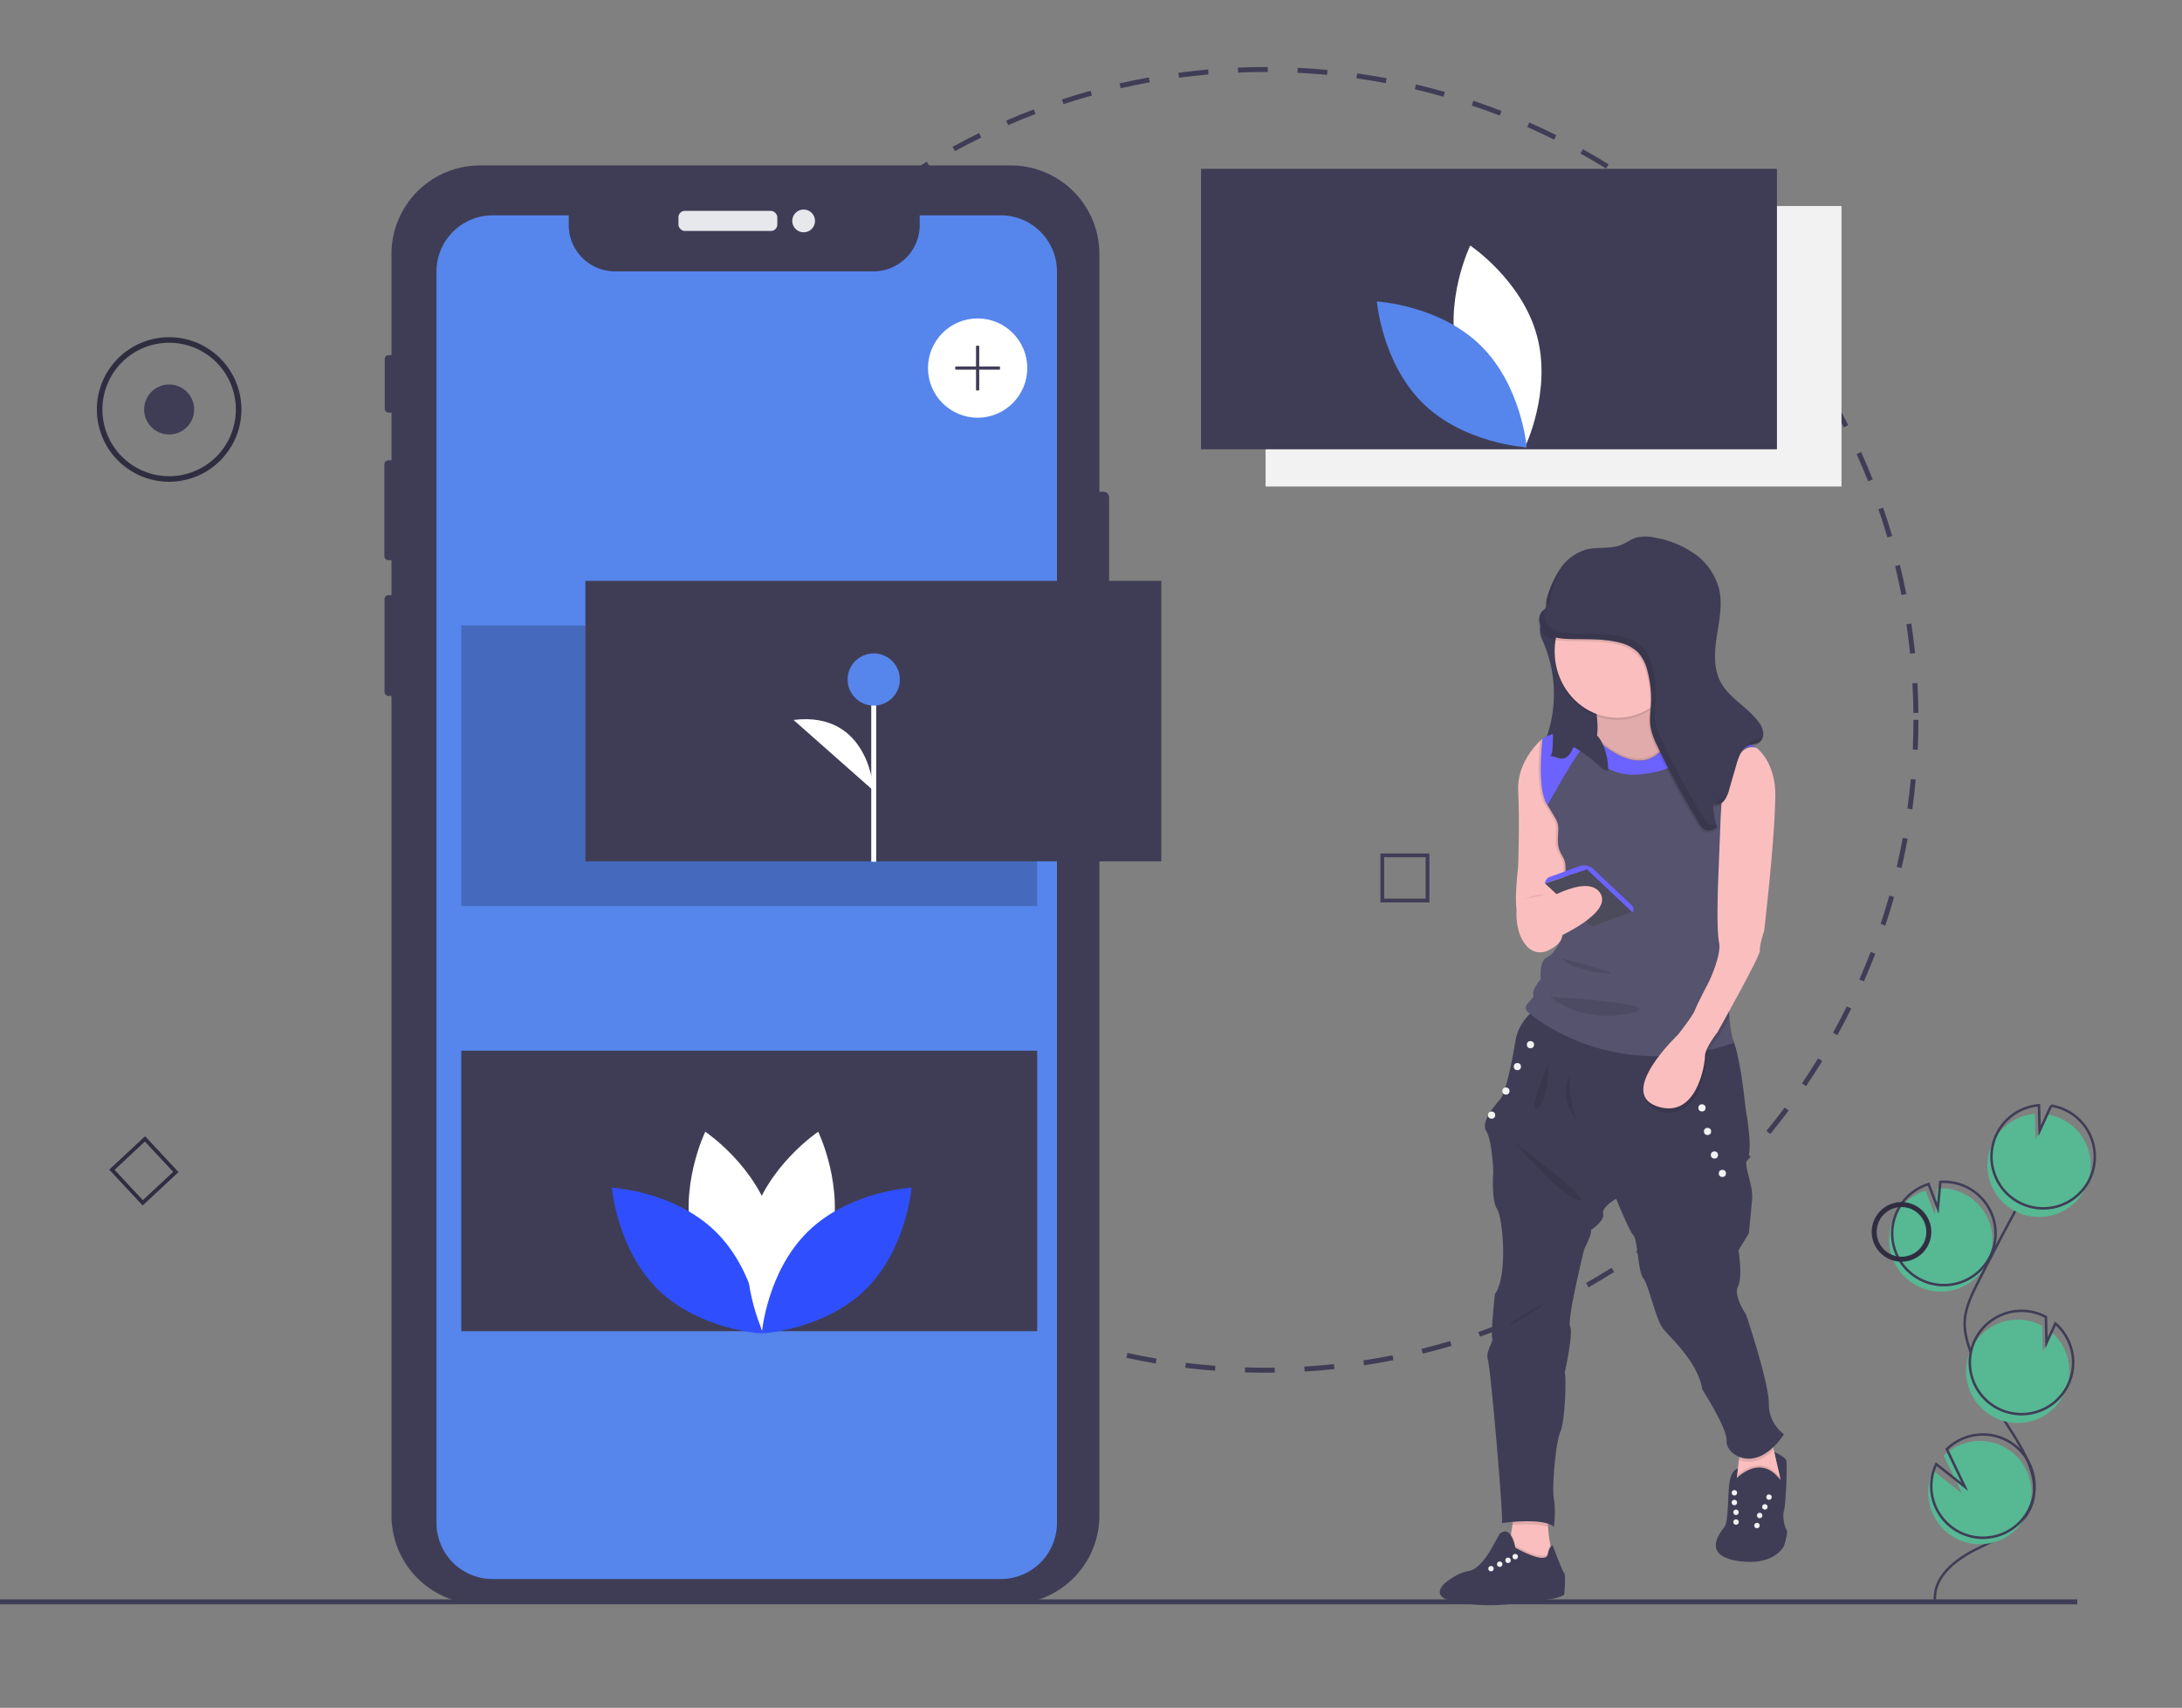 <?xml version="1.0" encoding="UTF-8"?> <svg xmlns="http://www.w3.org/2000/svg" xmlns:xlink="http://www.w3.org/1999/xlink" width="879" height="688" viewBox="0 0 879 688"><rect x="0" y="0" width="879" height="688" fill="#808080" stroke="none"/><defs><clipPath id="clip-path"><rect id="Rectangle_203" data-name="Rectangle 203" width="879" height="688" transform="translate(0 6714)" fill="#fff" stroke="#707070" stroke-width="1"></rect></clipPath></defs><g id="Mask_Group_23" data-name="Mask Group 23" transform="translate(0 -6714)" clip-path="url(#clip-path)"><g id="Group_607" data-name="Group 607"><path id="Path_584" data-name="Path 584" d="M1084.613,602.265a20.812,20.812,0,1,0,8.339-39.133l-.986,10.679-3.731-9.8a20.734,20.734,0,0,0-12.221,10.109,20.41,20.41,0,0,0-1.974,5.406,20.809,20.809,0,0,0,10.574,22.738Z" transform="translate(-312.556 6629.625)" fill="#57b894"></path><path id="Path_585" data-name="Path 585" d="M1092.029,728.8c-.495-9.271,8.313-16.181,16.631-20.306s17.9-7.978,21.735-16.433c5.513-12.151-3.919-25.329-11.121-36.561a125.3,125.3,0,0,1-12.919-26.631c-1.3-3.751-2.429-7.641-2.348-11.61.116-5.716,2.713-11.052,5.29-16.155q12.88-25.5,26.954-50.369" transform="translate(-312.556 6629.625)" fill="none" stroke="#3f3d56" stroke-miterlimit="10" stroke-width="1"></path><path id="Path_586" data-name="Path 586" d="M1085.848,599.655a20.813,20.813,0,1,0,8.339-39.133l-.986,10.68-3.731-9.8a20.734,20.734,0,0,0-12.221,10.109,20.411,20.411,0,0,0-1.974,5.406A20.808,20.808,0,0,0,1085.848,599.655Z" transform="translate(-312.556 6629.625)" fill="none" stroke="#3f3d56" stroke-miterlimit="10" stroke-width="1"></path><path id="Path_587" data-name="Path 587" d="M1115.608,544.074a20.788,20.788,0,0,1,16.682-10.968l.269,10.323,4.645-10.145a20.81,20.81,0,1,1-21.6,10.789Z" transform="translate(-312.556 6629.625)" fill="#57b894"></path><path id="Path_588" data-name="Path 588" d="M1117.255,540.593a20.788,20.788,0,0,1,16.682-10.968l.269,10.323,4.645-10.145a20.81,20.81,0,1,1-21.6,10.789Z" transform="translate(-312.556 6629.625)" fill="none" stroke="#3f3d56" stroke-miterlimit="10" stroke-width="1"></path><path id="Path_589" data-name="Path 589" d="M1115.628,655.189a20.81,20.81,0,0,0,23.426-34.076l-3.569,7.8-.27-10.445a.365.365,0,0,0-.05-.027,20.811,20.811,0,0,0-19.538,36.752Z" transform="translate(-312.556 6629.625)" fill="#57b894"></path><path id="Path_590" data-name="Path 590" d="M1117.131,651.64a20.81,20.81,0,0,0,23.426-34.076l-3.569,7.8-.27-10.445a.357.357,0,0,0-.05-.027,20.811,20.811,0,1,0-19.538,36.752Z" transform="translate(-312.556 6629.625)" fill="none" stroke="#3f3d56" stroke-miterlimit="10" stroke-width="1"></path><path id="Path_591" data-name="Path 591" d="M1089.331,686.374a20.8,20.8,0,1,0,6.255-15.574l7.225,15.118-11.507-9.11a20.617,20.617,0,0,0-1.974,9.566Z" transform="translate(-312.556 6629.625)" fill="#57b894"></path><path id="Path_592" data-name="Path 592" d="M1090.566,683.763a20.8,20.8,0,1,0,6.255-15.574l7.225,15.118-11.507-9.11a20.617,20.617,0,0,0-1.974,9.566Z" transform="translate(-312.556 6629.625)" fill="none" stroke="#3f3d56" stroke-miterlimit="10" stroke-width="1"></path><path id="Path_378" data-name="Path 378" d="M614.786,666.325c-2.774,0-5.577-.044-8.328-.13l.063-2c3.95.123,7.981.157,11.95.1l.027,2Q616.645,666.324,614.786,666.325Zm15.745-.464-.117-2c3.956-.233,7.963-.562,11.909-.975l.209,1.988C638.556,665.3,634.519,665.626,630.531,665.861Zm-36.1-.312c-3.989-.306-8.021-.706-11.982-1.192l.244-1.984c3.932.481,7.932.88,11.891,1.183Zm60.039-2.2-.3-1.977c3.931-.6,7.892-1.289,11.77-2.06l.39,1.961C662.426,662.051,658.436,662.75,654.475,663.35Zm-83.935-.731c-3.941-.668-7.919-1.436-11.823-2.283l.424-1.955c3.875.842,7.822,1.6,11.733,2.266Zm107.548-3.962-.48-1.941c3.858-.954,7.738-2.009,11.532-3.134l.568,1.918C685.885,656.633,681.976,657.7,678.088,658.657ZM547.012,657.51c-3.866-1.028-7.756-2.159-11.562-3.363l.6-1.906c3.778,1.194,7.638,2.316,11.474,3.336Zm154.158-5.7-.656-1.889c3.744-1.3,7.51-2.709,11.194-4.184l.742,1.857C708.738,649.08,704.943,650.5,701.17,651.809Zm-177.146-1.566c-3.754-1.38-7.532-2.869-11.228-4.426l.776-1.844c3.667,1.545,7.416,3.022,11.142,4.393ZM723.5,642.875l-.828-1.82c3.6-1.634,7.21-3.378,10.742-5.184l.91,1.781C730.764,639.471,727.122,641.228,723.5,642.875Zm-221.71-1.994c-3.609-1.72-7.231-3.549-10.766-5.437l.942-1.764c3.508,1.874,7.1,3.689,10.684,5.4ZM744.9,631.936l-.99-1.736c3.448-1.968,6.891-4.036,10.229-6.148l1.068,1.689C751.841,627.87,748.373,629.955,744.9,631.936Zm-264.376-2.418c-3.433-2.042-6.87-4.2-10.216-6.4l1.1-1.67c3.32,2.188,6.731,4.324,10.138,6.351Zm284.7-10.439-1.144-1.639c3.247-2.269,6.487-4.645,9.631-7.061l1.219,1.586c-3.167,2.435-6.433,4.828-9.705,7.113ZM460.4,616.262c-3.228-2.345-6.453-4.8-9.585-7.3l1.248-1.562c3.108,2.481,6.309,4.919,9.512,7.245Zm323.9-11.846-1.289-1.529c3.026-2.554,6.038-5.215,8.953-7.91l1.357,1.469c-2.936,2.716-5.972,5.4-9.021,7.971ZM441.57,601.231c-3.006-2.633-5.993-5.371-8.877-8.14l1.385-1.443c2.862,2.748,5.826,5.466,8.81,8.079Zm360.4-13.161-1.424-1.4c2.79-2.827,5.55-5.753,8.2-8.7l1.486,1.338c-2.672,2.966-5.452,5.913-8.264,8.762ZM424.2,584.558c-2.758-2.9-5.482-5.9-8.1-8.91l1.511-1.311c2.594,2.989,5.3,5.964,8.035,8.842Zm393.893-14.38-1.545-1.27c2.521-3.067,5-6.232,7.378-9.409l1.6,1.2C823.132,563.9,820.631,567.088,818.091,570.178Zm-409.671-3.8c-2.477-3.13-4.916-6.361-7.25-9.6l1.623-1.168c2.316,3.218,4.736,6.425,7.195,9.532Zm424.1-15.5-1.654-1.123c2.23-3.284,4.415-6.664,6.492-10.048l1.705,1.047c-2.095,3.409-4.3,6.815-6.543,10.124Zm-438.151-4.029c-2.179-3.341-4.312-6.778-6.34-10.22l1.723-1.016c2.013,3.415,4.129,6.827,6.292,10.142Zm450.766-16.511-1.75-.967c1.92-3.475,3.785-7.043,5.546-10.606l1.793.887C848.95,523.248,847.069,526.843,845.135,530.344Zm-462.971-4.205c-1.865-3.525-3.674-7.143-5.375-10.75l1.809-.854c1.689,3.58,3.483,7.17,5.334,10.668Zm473.651-17.416-1.832-.8c1.594-3.64,3.124-7.367,4.549-11.078l1.867.717c-1.436,3.74-2.979,7.5-4.584,11.164Zm-483.9-4.315c-1.533-3.68-3-7.444-4.364-11.19l1.88-.684c1.352,3.718,2.809,7.453,4.33,11.1Zm492.551-18.216-1.9-.629c1.248-3.761,2.426-7.6,3.5-11.426l1.926.541c-1.083,3.851-2.271,7.725-3.527,11.514ZM363.7,481.809c-1.19-3.812-2.308-7.705-3.323-11.574l1.935-.508c1.007,3.84,2.117,7.7,3.3,11.486Zm507.286-18.795-1.948-.453c.9-3.854,1.714-7.791,2.434-11.7l1.967.361c-.725,3.938-1.55,7.9-2.452,11.79ZM357.588,458.52c-.834-3.906-1.589-7.886-2.243-11.83l1.973-.328c.65,3.915,1.4,7.864,2.227,11.74Zm517.752-19.184-1.982-.271c.538-3.917.992-7.911,1.351-11.872l1.992.18c-.361,3.992-.819,8.017-1.36,11.964ZM353.647,434.77c-.472-3.959-.859-7.991-1.151-11.984l2-.146c.29,3.964.674,7.965,1.143,11.895Zm523.869-19.409-2-.09c.178-3.963.269-7.982.269-11.946h2c0,3.994-.091,8.044-.27,12.036Zm-525.626-4.6c-.068-2.452-.1-4.954-.1-7.435q0-2.309.04-4.608l2,.035q-.04,2.282-.04,4.573c0,2.462.035,4.945.1,7.38Zm523.882-10.225c-.041-3.965-.174-7.984-.394-11.946l2-.111c.222,3.992.355,8.042.4,12.036ZM354.3,386.812l-2-.125c.25-4,.594-8.032,1.023-12l1.988.215C354.89,378.84,354.548,382.845,354.3,386.812Zm520.142-10.135c-.4-3.943-.9-7.932-1.477-11.858l1.979-.292c.584,3.956,1.085,7.975,1.488,11.948ZM356.873,363.059l-1.977-.306c.613-3.957,1.325-7.944,2.116-11.854l1.96.4C358.188,355.175,357.481,359.133,356.873,363.059Zm514.074-10.016c-.763-3.9-1.623-7.829-2.559-11.672l1.943-.473c.942,3.873,1.81,7.831,2.578,11.761Zm-509.337-13.4-1.94-.486c.971-3.874,2.047-7.779,3.2-11.609l1.915.575C363.642,331.922,362.574,335.8,361.61,339.642Zm503.685-9.814c-1.115-3.808-2.334-7.639-3.622-11.387l1.891-.65c1.3,3.777,2.527,7.638,3.651,11.475Zm-496.8-13.1-1.887-.663c1.329-3.781,2.764-7.58,4.265-11.291l1.854.75C371.238,309.207,369.814,312.977,368.5,316.728Zm489.033-9.495c-1.459-3.681-3.021-7.375-4.645-10.979l1.824-.821c1.636,3.633,3.21,7.355,4.68,11.063Zm-480.057-12.7-1.817-.835c1.67-3.638,3.448-7.286,5.284-10.842l1.777.917C380.894,287.3,379.129,290.92,377.472,294.531ZM847.74,285.5c-1.79-3.531-3.687-7.069-5.637-10.515l1.74-.985c1.966,3.473,3.876,7.038,5.68,10.6Zm-459.291-12.23-1.733-1c2-3.464,4.1-6.932,6.254-10.306l1.686,1.076C392.517,266.386,390.428,269.828,388.449,273.266ZM835.99,264.73c-2.113-3.364-4.326-6.716-6.577-9.962l1.643-1.14c2.269,3.271,4.5,6.648,6.628,10.038ZM401.322,253.107l-1.635-1.152c2.306-3.27,4.716-6.529,7.167-9.687l1.58,1.226C406,246.627,403.609,249.862,401.322,253.107Zm421.064-7.992c-2.41-3.157-4.92-6.295-7.462-9.327l1.533-1.285c2.561,3.056,5.09,6.217,7.519,9.4Zm-406.411-10.9-1.522-1.3c2.587-3.039,5.284-6.064,8.015-8.991l1.462,1.364C421.22,228.2,418.543,231.2,415.975,234.216Zm391.07-7.408c-2.687-2.924-5.474-5.823-8.282-8.614l1.41-1.419c2.83,2.813,5.638,5.733,8.345,8.679ZM432.28,216.744l-1.4-1.43c2.86-2.8,5.819-5.564,8.8-8.221l1.332,1.492c-2.954,2.637-5.891,5.382-8.729,8.159Zm357.818-6.78c-2.944-2.67-5.984-5.3-9.035-7.828l1.275-1.541c3.073,2.543,6.137,5.2,9.1,7.888Zm-340-9.132-1.263-1.551c3.093-2.519,6.29-5,9.5-7.384l1.191,1.606c-3.188,2.363-6.361,4.829-9.431,7.329Zm321.582-6.107c-3.177-2.392-6.445-4.739-9.715-6.976l1.129-1.65c3.295,2.253,6.588,4.618,9.789,7.029Zm-302.4-8.11-1.116-1.659c3.311-2.228,6.719-4.409,10.13-6.484l1.039,1.709c-3.385,2.06-6.767,4.225-10.053,6.435Zm282.659-5.391c-3.38-2.092-6.851-4.131-10.315-6.062l.973-1.747c3.492,1.945,6.989,4,10.4,6.107Zm-262.271-7.01-.96-1.755c3.5-1.917,7.094-3.776,10.674-5.527l.879,1.8C496.708,170.466,493.144,172.311,489.668,174.213Zm241.37-4.634c-3.559-1.773-7.2-3.486-10.835-5.091l.809-1.829c3.659,1.617,7.333,3.343,10.919,5.13ZM511.09,163.735l-.795-1.835c3.66-1.586,7.4-3.108,11.128-4.522l.71,1.87c-3.7,1.4-7.411,2.913-11.043,4.487ZM709.142,159.9c-3.7-1.436-7.493-2.806-11.266-4.072l.637-1.9c3.8,1.276,7.62,2.656,11.352,4.1ZM533.4,155.264l-.623-1.9c3.8-1.246,7.679-2.419,11.525-3.486l.535,1.927c-3.817,1.059-7.666,2.223-11.437,3.46Zm153.064-2.974c-3.814-1.087-7.705-2.1-11.563-3.01l.459-1.946c3.889.917,7.809,1.937,11.653,3.032ZM556.42,148.875l-.445-1.95c3.9-.89,7.866-1.7,11.8-2.41l.355,1.968C564.226,147.187,560.287,147.992,556.42,148.875Zm106.788-2.067c-3.895-.731-7.861-1.381-11.791-1.933l.277-1.98c3.96.556,7.958,1.211,11.883,1.948Zm-83.275-2.176-.265-1.982c3.959-.528,7.985-.973,11.967-1.319l.174,1.992c-3.951.345-7.946.785-11.876,1.31Zm59.616-1.147c-3.939-.371-7.949-.657-11.919-.849l.1-2c4,.194,8.039.482,12.009.856Zm-35.814-.929-.084-2c3.676-.153,7.422-.231,11.136-.232h.905l-.006,2h-.9c-3.686,0-7.4.079-11.052.23Z" transform="translate(-104.967 6600.675)" fill="#3f3d56"></path><path id="Path_379" data-name="Path 379" d="M870.967,621.6a12,12,0,1,1,12-12,12,12,0,0,1-12,12Zm0-22a10,10,0,1,0,10,10,10,10,0,0,0-10-10Z" transform="translate(-104.967 6600.675)" fill="#2f2e41"></path><path id="Path_380" data-name="Path 380" d="M551.769,313.734v65.68a2.3,2.3,0,0,1-2.29,2.29h-1.63v342.15a35.7,35.7,0,0,1-35.7,35.7H298.359a35.693,35.693,0,0,1-35.69-35.7V393.7h-1.18a1.618,1.618,0,0,1-1.62-1.61v-37.38a1.62,1.62,0,0,1,1.62-1.62h1.18v-14.08h-1.19a1.7,1.7,0,0,1-1.69-1.7v-36.87a1.694,1.694,0,0,1,1.69-1.69h1.19v-19.22h-1.21a1.5,1.5,0,0,1-1.5-1.5v-20.12a1.507,1.507,0,0,1,1.5-1.51h1.21v-40.74a35.691,35.691,0,0,1,35.689-35.69H512.149a35.7,35.7,0,0,1,35.7,35.69v95.78h1.63a2.3,2.3,0,0,1,2.29,2.29Z" transform="translate(-104.967 6600.675)" fill="#3f3d56"></path><rect id="Rectangle_54" data-name="Rectangle 54" width="39.823" height="8.086" rx="2.542" transform="translate(273.306 6798.956)" fill="#e6e8ec"></rect><circle id="Ellipse_30" data-name="Ellipse 30" cx="4.587" cy="4.587" r="4.587" transform="translate(319.151 6798.412)" fill="#e6e8ec"></circle><path id="Path_381" data-name="Path 381" d="M530.754,222.724v504.09a22.65,22.65,0,0,1-22.65,22.64H303.454a22.611,22.611,0,0,1-22.65-22.64V222.724a22.649,22.649,0,0,1,22.651-22.65h30.629V204a18.65,18.65,0,0,0,18.65,18.65h104.08A18.65,18.65,0,0,0,475.464,204v-3.93H508.1a22.643,22.643,0,0,1,22.65,22.65Z" transform="translate(-104.967 6600.675)" fill="#5685ec"></path><rect id="Rectangle_55" data-name="Rectangle 55" width="232" height="113" transform="translate(185.828 6966)" opacity="0.2"></rect><rect id="Rectangle_56" data-name="Rectangle 56" width="232" height="113" transform="translate(509.828 6797)" fill="#f2f2f2"></rect><rect id="Rectangle_57" data-name="Rectangle 57" width="232" height="113" transform="translate(185.828 7137.279)" fill="#3f3d56"></rect><circle id="Ellipse_31" data-name="Ellipse 31" cx="20" cy="20" r="20" transform="translate(373.828 6842.279)" fill="#fff"></circle><path id="Path_382" data-name="Path 382" d="M442.828,120.636H434.47v-8.357h-1.285v8.357h-8.357v1.286h8.357v8.357h1.285v-8.357h8.358Z" transform="translate(-40 6741)" fill="#3f3d56"></path><rect id="Rectangle_58" data-name="Rectangle 58" width="232" height="113" transform="translate(483.828 6782)" fill="#3f3d56"></rect><path id="Path_383" data-name="Path 383" d="M732.361,297.195c6.073,22.45,26.875,36.354,26.875,36.354s10.955-22.495,4.882-44.945-26.875-36.354-26.875-36.354S726.288,274.745,732.361,297.195Z" transform="translate(-144.967 6560.675)" fill="#fff"></path><path id="Path_384" data-name="Path 384" d="M741.285,292.37c16.665,16.223,18.7,41.16,18.7,41.16S735,332.166,718.337,315.944s-18.7-41.16-18.7-41.16S724.62,276.148,741.285,292.37Z" transform="translate(-144.967 6560.675)" fill="#5685ec"></path><path id="Path_385" data-name="Path 385" d="M384.2,614.195c6.073,22.45,26.875,36.354,26.875,36.354s10.955-22.495,4.882-44.945-26.875-36.354-26.875-36.354S378.13,591.745,384.2,614.195Z" transform="translate(-104.967 6600.675)" fill="#fff"></path><path id="Path_386" data-name="Path 386" d="M393.127,609.37c16.665,16.223,18.7,41.16,18.7,41.16s-24.984-1.364-41.648-17.587-18.7-41.16-18.7-41.16S376.462,593.148,393.127,609.37Z" transform="translate(-104.967 6600.675)" fill="#2f4fff"></path><path id="Path_387" data-name="Path 387" d="M439.452,614.195c-6.073,22.45-26.875,36.354-26.875,36.354s-10.955-22.495-4.882-44.945,26.875-36.354,26.875-36.354S445.525,591.745,439.452,614.195Z" transform="translate(-104.967 6600.675)" fill="#fff"></path><path id="Path_388" data-name="Path 388" d="M430.528,609.37c-16.665,16.223-18.7,41.16-18.7,41.16s24.984-1.364,41.648-17.587,18.7-41.16,18.7-41.16S447.192,593.148,430.528,609.37Z" transform="translate(-104.967 6600.675)" fill="#2f4fff"></path><path id="Path_389" data-name="Path 389" d="M680.794,476.886H661.053V457.145h19.741Zm-18.223-1.519h16.7v-16.7h-16.7Z" transform="translate(-104.967 6600.675)" fill="#3f3d56"></path><path id="Path_390" data-name="Path 390" d="M162.438,598.966,148.973,584.53l14.436-13.465L176.874,585.5ZM151.119,584.6l11.394,12.215,12.215-11.394-11.394-12.215Z" transform="translate(-104.967 6600.675)" fill="#2f2e41"></path><circle id="Ellipse_32" data-name="Ellipse 32" cx="10.079" cy="10.079" r="10.079" transform="translate(58.059 6868.878)" fill="#3f3d56"></circle><path id="Path_391" data-name="Path 391" d="M173.1,307.4a29.116,29.116,0,1,1,29.116-29.116A29.116,29.116,0,0,1,173.1,307.4Zm0-55.992a26.876,26.876,0,1,0,26.876,26.876A26.876,26.876,0,0,0,173.1,251.4Z" transform="translate(-104.967 6600.675)" fill="#2f2e41"></path><rect id="Rectangle_59" data-name="Rectangle 59" width="1156.828" height="2" transform="translate(-320 7358.311)" fill="#3f3d56"></rect><rect id="Rectangle_60" data-name="Rectangle 60" width="232" height="113" transform="translate(235.828 6948)" fill="#3f3d56"></rect><rect id="Rectangle_61" data-name="Rectangle 61" width="2" height="74.411" transform="translate(350.975 6986.744)" fill="#fff"></rect><circle id="Ellipse_33" data-name="Ellipse 33" cx="10.523" cy="10.523" r="10.523" transform="translate(341.453 6977.221)" fill="#5685ec"></circle><path id="Path_392" data-name="Path 392" d="M456.942,431.93s-1.5-32.332-32.32-28.574" transform="translate(-104.967 6600.675)" fill="#fff"></path><path id="Path_394" data-name="Path 394" d="M514.78,411.3a3.126,3.126,0,0,1-2.9,1.761,4.593,4.593,0,0,1-1.179-.158c-2.674-.719-5.773-3.652-8.088-7.657-2.258-3.911-3.185-7.844-2.66-10.454a8.363,8.363,0,0,1,1.114-.475,5.153,5.153,0,0,1,.611-.18c-.927,1.819-.374,5.953,2.186,10.389,2.092,3.631,4.925,6.377,7.2,6.981a1.957,1.957,0,0,0,2.7-1.56l.18.237.64.856Z" transform="translate(-104.967 6600.675)" fill="#3f3d56"></path><path id="Path_395" data-name="Path 395" d="M489.689,593.631l-.086-.057-1.273-.8c.007-2.049-1.546-5.406-4.975-8.778-2.9-2.825-6.262-4.68-8.584-4.767a7.693,7.693,0,0,1,.906-.906h.007c.144-.122.295-.244.453-.359a18.745,18.745,0,0,1,8.225,5C488.129,586.672,490.2,590.892,489.689,593.631Z" transform="translate(-104.967 6600.675)" fill="#3f3d56"></path><g id="Group_150" data-name="Group 150" transform="translate(-310.521 6753.5)"><path id="Path_598" data-name="Path 598" d="M974.123,360.062a20.527,20.527,0,0,0,1.2,3.143,52.964,52.964,0,0,1,.653,39.866c3.588-.225,7.171.356,10.756.633s7.295.232,10.628-1.171,6.233-4.409,6.719-8.117c.656-5.007-2.988-9.374-6.187-13.174-3.26-3.872-6.409-8.143-7.374-13.193-1.06-5.551.449-12.061-3.058-16.386a3.389,3.389,0,0,0-1.166-.994c-1.884-.863-6.788-.836-8.684.233C974.693,352.548,973.406,356.888,974.123,360.062Z" transform="translate(-43.056 -143.875)" fill="#3f3d56"></path><path id="Path_599" data-name="Path 599" d="M1073.427,722.2a25.2,25.2,0,0,1-1.178,4.907s-3.633,8.362-18.577,6.107c-9.762-1.474-9.7-6.05-8.078-9.592a22.85,22.85,0,0,1,2.665-4.148c1.453-1.963,1.309-9.452,1.819-16.283s3.594-7.184,3.594-7.184l.183,7.69c5.819-7.633,9.888,1.309,9.888,1.309s8.274.172,7.263-4.07c-1.078-4.518-2.687-11.672-2.687-11.672s4,1.858,4.728,3.167-.144,18.83-.8,20.5,0,6.181.947,7.489A2.854,2.854,0,0,1,1073.427,722.2Z" transform="translate(-43.056 -143.875)" fill="#3f3d56"></path><path id="Path_600" data-name="Path 600" d="M1070.666,700.489a8.148,8.148,0,0,1-5.7,7.764,10.973,10.973,0,0,1-9.583-1.461,5.625,5.625,0,0,1-2.369-5.273l.231-1.932.838-7.044,1.151-9.705s12.383-6.307,11.559-3.926c-.31.89.375,4.894,1.357,9.561.7,3.337,1.544,7.01,2.29,10.124a8.065,8.065,0,0,1,.222,1.893Z" transform="translate(-43.056 -143.875)" fill="#fbbebe"></path><path id="Path_601" data-name="Path 601" d="M1052.258,699.957s10.723-12.595,19.5,1.145l-1.472,8.8h-18.029Z" transform="translate(-43.056 -143.875)" opacity="0.1"></path><path id="Path_602" data-name="Path 602" d="M1052.258,700.83s10.723-12.595,19.5,1.145l-1.472,8.8h-18.029Z" transform="translate(-43.056 -143.875)" fill="#3f3d56"></path><circle id="Ellipse_74" data-name="Ellipse 74" cx="1.09" cy="1.09" r="1.09" transform="translate(1022.05 562.54)" fill="#f2f2f2"></circle><circle id="Ellipse_75" data-name="Ellipse 75" cx="1.09" cy="1.09" r="1.09" transform="translate(1008.111 560.793)" fill="#f2f2f2"></circle><circle id="Ellipse_76" data-name="Ellipse 76" cx="1.09" cy="1.09" r="1.09" transform="translate(1018.289 569.931)" fill="#f2f2f2"></circle><circle id="Ellipse_77" data-name="Ellipse 77" cx="1.09" cy="1.09" r="1.09" transform="translate(1008.771 568.65)" fill="#f2f2f2"></circle><circle id="Ellipse_78" data-name="Ellipse 78" cx="1.09" cy="1.09" r="1.09" transform="translate(1020.397 566.469)" fill="#f2f2f2"></circle><circle id="Ellipse_79" data-name="Ellipse 79" cx="1.09" cy="1.09" r="1.09" transform="translate(1008.111 564.721)" fill="#f2f2f2"></circle><circle id="Ellipse_80" data-name="Ellipse 80" cx="1.09" cy="1.09" r="1.09" transform="translate(1017.198 573.987)" fill="#f2f2f2"></circle><circle id="Ellipse_81" data-name="Ellipse 81" cx="1.091" cy="1.091" r="1.091" transform="translate(1008.771 572.578)" fill="#f2f2f2"></circle><path id="Path_603" data-name="Path 603" d="M980.432,735.4l-14.83,5.016s-7.851-7.851-5.67-10.25c.929-1.025,1.74-4.427,2.36-8,.2-1.125.379-2.273.536-3.363.515-3.546.811-6.525.811-6.525s17.229-8.288,14.394,0a20.41,20.41,0,0,0-.816,7.249,48.109,48.109,0,0,0,.92,7.258,69.135,69.135,0,0,0,2.294,8.61Z" transform="translate(-43.056 -143.875)" fill="#fbbebe"></path><path id="Path_604" data-name="Path 604" d="M980.432,735.4l-14.83,5.016s-7.851-7.851-5.67-10.25c.929-1.025,1.74-4.427,2.36-8A15.5,15.5,0,0,1,964.022,727c12.811,7.036,13.029,2.835,13.029,2.835a7.789,7.789,0,0,1,1.086-3.049,69.13,69.13,0,0,0,2.294,8.61Z" transform="translate(-43.056 -143.875)" opacity="0.1"></path><path id="Path_605" data-name="Path 605" d="M983.7,746.848s-2.565,1.906-10.085,2.181a39.643,39.643,0,0,0-5.866.661,73.288,73.288,0,0,1-24.058.65,52.214,52.214,0,0,1-6.118-1.2c-7.742-2.129-1.854-7.031-1.854-7.031s.371-.323,1.012-.807c1.64-1.23,5.042-3.5,8.532-4.048,4.85-.763,9.321-9.378,9.321-9.378l3.053-5.509c4.741-4.087,6.381,5.509,6.381,5.509,12.811,7.036,13.029,2.835,13.029,2.835.711-3.764,2.02-3.764,2.02-3.764s3.193,8.6,4.349,10.743a2.122,2.122,0,0,0,.284.436C984.466,738.887,983.7,746.848,983.7,746.848Z" transform="translate(-43.056 -143.875)" fill="#3f3d56"></path><circle id="Ellipse_82" data-name="Ellipse 82" cx="1.09" cy="1.09" r="1.09" transform="translate(919.819 586.506)" fill="#f2f2f2"></circle><circle id="Ellipse_83" data-name="Ellipse 83" cx="1.09" cy="1.09" r="1.09" transform="translate(913.573 589.56)" fill="#f2f2f2"></circle><circle id="Ellipse_84" data-name="Ellipse 84" cx="1.09" cy="1.09" r="1.09" transform="translate(916.931 587.996)" fill="#f2f2f2"></circle><circle id="Ellipse_85" data-name="Ellipse 85" cx="1.09" cy="1.09" r="1.09" transform="translate(910.059 591.359)" fill="#f2f2f2"></circle><path id="Path_606" data-name="Path 606" d="M978.033,712.28a20.409,20.409,0,0,0-.816,7.249c-3.869-1.3-10.207-1.073-14.39-.724.515-3.546.811-6.525.811-6.525S980.868,703.992,978.033,712.28Z" transform="translate(-43.056 -143.875)" opacity="0.1"></path><path id="Path_607" data-name="Path 607" d="M1068.154,688.472c-5.361,5.256-10.486,5.583-14.067,4.07l1.151-9.705s12.383-6.307,11.559-3.926C1066.488,679.8,1067.172,683.805,1068.154,688.472Z" transform="translate(-43.056 -143.875)" opacity="0.1"></path><path id="Path_608" data-name="Path 608" d="M974.108,509.451s-8.507,4.8-10.033,14.176-4.144,21.373-6.107,23.554-8.07,9.16-5.67,12.868,2.835,16.357,2.835,16.357-.872,11.341,1.527,15.049,4.362,27.262-.872,34.241c0,0-1.745,16.139-1.09,17.666s-2.835,5.452-1.745,8.724,6.325,63.466,5.67,65.865c0,0,16.575-2.4,20.937,1.527,0,0,.872-6.543,0-11.123s.654-22.682,2.617-27.262,2.4-22.028,1.745-23.772c0,0,3.49-15.485,2.181-18.538s5.67-31.188,5.67-31.188,3.49-6.761,2.617-7.633c0,0,5.67-3.708,5.016-6.543s5.234-6.107,5.234-6.107,5.234,12.868,6.979,14.83,1.813,14.612,3.96,17.229,4.982,16.357,7.817,20.065,14.176,13.522,15.921,24.645c0,0,10.25,15.921,9.814,20.937s11.559,14.176,23.118-2.835a15.113,15.113,0,0,1-6.107-12.431c0-8.506-9.16-35.768-9.16-35.768s-5.234-7.633-3.271-11.341.218-14.612.218-14.612l4.144-6.761s.654-6.543,1.309-13.3-3.926-14.176-1.745-17.448-.872-19.617-.872-19.617-2.714-28.175-6.761-29.891S974.108,509.451,974.108,509.451Z" transform="translate(-43.056 -143.875)" fill="#3f3d56"></path><path id="Path_609" data-name="Path 609" d="M993.98,469.976s-4.48.51-9.919,1.025c-7.869.742-17.749,1.492-18.926.72-1.989-1.309,0-17.884,0-17.884s.685-18.1.031-30.751c-.532-10.264,6.264-17.8,8.842-20.278.6-.576.973-.877.973-.877l2.181,1.745,12.431,21.155Z" transform="translate(-43.056 -143.875)" fill="#fbbebe"></path><path id="Path_610" data-name="Path 610" d="M1042.589,400.4l-12.213,7.415-20.065,15.267s-20.719-10.9-15.485-17.229a9.8,9.8,0,0,0,1.915-4.279c1.575-7.284-1.915-17.749-1.915-17.749s27.3-36.862,25.735-8.288c-.628,11.481,2.8,17.749,7.136,21.142C1034.149,401.734,1042.589,400.4,1042.589,400.4Z" transform="translate(-43.056 -143.875)" fill="#fbbebe"></path><path id="Path_611" data-name="Path 611" d="M1042.589,400.4l-12.213,7.415-20.065,15.267s-20.719-10.9-15.485-17.229a9.8,9.8,0,0,0,1.915-4.279c1.575-7.284-1.915-17.749-1.915-17.749s27.3-36.862,25.735-8.288c-.628,11.481,2.8,17.749,7.136,21.142C1034.149,401.734,1042.589,400.4,1042.589,400.4Z" transform="translate(-43.056 -143.875)" opacity="0.1"></path><ellipse id="Ellipse_86" data-name="Ellipse 86" cx="25.258" cy="26.76" rx="25.258" ry="26.76" transform="translate(936.802 196.989)" opacity="0.1"></ellipse><ellipse id="Ellipse_87" data-name="Ellipse 87" cx="25.258" cy="26.76" rx="25.258" ry="26.76" transform="translate(936.802 196.117)" fill="#fbbebe"></ellipse><path id="Path_612" data-name="Path 612" d="M1042.589,400.4l-12.213,7.415-20.065,15.267s-20.719-10.9-15.485-17.229a9.8,9.8,0,0,0,1.915-4.279c22.856,19.541,29.8-.685,30.956-4.894C1034.149,401.734,1042.589,400.4,1042.589,400.4Z" transform="translate(-43.056 -143.875)" opacity="0.1"></path><path id="Path_613" data-name="Path 613" d="M993.98,469.976s-4.48.51-9.919,1.025c-.214-4.693-.925-10-.794-13.238.218-5.452.218-6.107-1.527-9.16s-1.527-5.452-1.309-9.378c.209-3.76-.785-4.519-4.323-10.525l-.475-.816c-1.736-2.992-2.233-8.405-2.251-13.518a.124.124,0,0,0,0-.057c0-1.217.017-2.417.061-3.559,0-.048,0-.1,0-.144.127-3.455.41-6.4.558-7.8.6-.576.973-.877.973-.877l2.181,1.745,12.431,21.155Z" transform="translate(-43.056 -143.875)" opacity="0.1"></path><path id="Path_614" data-name="Path 614" d="M1058.458,403.625c-.017-.009,2.634,2,2.617,1.991-7.9-3.407-12.375,13.753-13.574,19.153-.222.995-.332,1.588-.332,1.588s.14,1.448.314,3.751c.589,7.712,1.6,24.981-.75,29.181a6.517,6.517,0,0,0-.563,1.4c-.742,2.552-.654,6.386-.271,10.111a101.292,101.292,0,0,0,1.924,11.389s5.234,13.3,3.053,22.028a32.358,32.358,0,0,0-.637,9.893,58.516,58.516,0,0,0,1.383,9.025c.2.868.344,1.365.344,1.365q-4.933,1.688-9.644,2.8a93.545,93.545,0,0,1-18.651,2.526c-29.491.938-49.128-13.195-53.765-17.046-.366-.305-.641-.545-.816-.711-3.053-2.835,2.835-5.016,2.181-6.979s2.984-6.325,2.984-6.325-.8-7.2,2.469-8.724,5.67-6.761,7.516-11.123-.318-15.7-.1-21.155.218-6.107-1.527-9.16-1.527-5.452-1.309-9.378c.209-3.76-.785-4.519-4.323-10.525l-.475-.816c-1.736-2.992.969-8.147.952-13.259,0-.017,1,.017,1,0,0-1.217-2.044-2.857-2-4,0-.048-1-.952-1-1a32.4,32.4,0,0,0-.479-7.695c17.448-8.942,21.591.375,21.591.375,25.517,21.962,31.31-5.483,31.31-5.483,13.888-4.746,32.156,8.039,33.2,8.781C1061.109,405.625,1058.458,403.625,1058.458,403.625Z" transform="translate(-43.056 -143.875)" fill="#55536e"></path><path id="Path_615" data-name="Path 615" d="M964.838,467.753s-2.183,11.647,4.13,18.146a7.1,7.1,0,0,0,8.213,1.411c2.1-1.031,4.442-2.561,5.322-4.523C984.238,478.918,978.8,460.01,964.838,467.753Z" transform="translate(-43.056 -143.875)" fill="#fbbebe"></path><path id="Path_616" data-name="Path 616" d="M1046.733,459.289a6.517,6.517,0,0,0-.563,1.4l1-25.5.314-5.082C1048.072,437.82,1049.084,455.089,1046.733,459.289Z" transform="translate(-43.056 -143.875)" opacity="0.1"></path><path id="Path_617" data-name="Path 617" d="M1050.876,504.217a32.359,32.359,0,0,0-.637,9.893c-1.413,2.56-2.621,4.733-3.407,6.146-.615,1.1-.973,1.736-.973,1.736a41.2,41.2,0,0,0-3.538,5.308,10.264,10.264,0,0,0-1.479,4.314c0,3.354-3.38,25.709-19.41,20.148-10.351-3.59-3.742-14.591,2.238-21.936a82.148,82.148,0,0,1,6.377-6.962s1.849-2.355,3.625-4.82a29.271,29.271,0,0,0,3.136-4.994c.763-2.181,5.8-11.777,5.8-11.777s5-10.578,3.908-15.485c-.611-2.748-.676-9.539-.615-14.987a101.239,101.239,0,0,0,1.924,11.389S1053.057,495.493,1050.876,504.217Z" transform="translate(-43.056 -143.875)" opacity="0.1"></path><path id="Path_618" data-name="Path 618" d="M1061.127,405.638s7.851,5.452,7.633,19.629-2.835,38.712-2.835,38.712l-1.636,15.267s-2.072,6.216-1.745,8.07-17.12,32.932-17.12,32.932-5.016,6.272-5.016,9.624-3.38,25.707-19.41,20.146,8.615-28.9,8.615-28.9,6-7.633,6.761-9.814,5.8-11.777,5.8-11.777,5-10.578,3.906-15.485-.436-22.723-.436-22.723l1.09-27.875.436-7.088S1051.2,402.8,1061.127,405.638Z" transform="translate(-43.056 -143.875)" fill="#fbbebe"></path><path id="Path_619" data-name="Path 619" d="M977.842,457.674l11.9-4.323a5.633,5.633,0,0,1,5.791,1.2l15.794,14.917s.872,2.394-.291,2.288-18.175-17.118-18.175-17.118L976,460.307h0a2.8,2.8,0,0,1,1.845-2.633Z" transform="translate(-43.056 -143.875)" fill="#6c63ff"></path><path id="Path_620" data-name="Path 620" d="M951.624,333.807l16.357-5.927-18.174-17.118-16.866,5.67Z" fill="#4b4b5b"></path><circle id="Ellipse_88" data-name="Ellipse 88" cx="1.454" cy="1.454" r="1.454" transform="translate(925.598 379.898)" fill="#f2f2f2"></circle><circle id="Ellipse_89" data-name="Ellipse 89" cx="1.454" cy="1.454" r="1.454" transform="translate(915.711 398.58)" fill="#f2f2f2"></circle><circle id="Ellipse_90" data-name="Ellipse 90" cx="1.454" cy="1.454" r="1.454" transform="translate(994.692 405.372)" fill="#f2f2f2"></circle><circle id="Ellipse_91" data-name="Ellipse 91" cx="1.454" cy="1.454" r="1.454" transform="translate(1002.916 431.765)" fill="#f2f2f2"></circle><circle id="Ellipse_92" data-name="Ellipse 92" cx="1.454" cy="1.454" r="1.454" transform="translate(999.713 424.337)" fill="#f2f2f2"></circle><circle id="Ellipse_93" data-name="Ellipse 93" cx="1.454" cy="1.454" r="1.454" transform="translate(996.933 414.854)" fill="#f2f2f2"></circle><circle id="Ellipse_94" data-name="Ellipse 94" cx="1.454" cy="1.454" r="1.454" transform="translate(920.327 388.742)" fill="#f2f2f2"></circle><circle id="Ellipse_95" data-name="Ellipse 95" cx="1.454" cy="1.454" r="1.454" transform="translate(909.944 408.28)" fill="#f2f2f2"></circle><path id="Path_621" data-name="Path 621" d="M1061.079,405.6l0,.013c-7.9-3.407-12.375,13.753-13.574,19.153l-12.4-17.749s-5.086,8.139-21.517,9.378-20.427-12.506-20.427-12.506c-2.255-.174-12.466,18.207-16.174,24.806l-.475-.816c-1.736-2.992-2.233-8.405-2.251-13.518a.124.124,0,0,0,0-.057c.013-1.186.035-2.377.061-3.559,0-.048,0-.1,0-.144.179-4.842.659-8.676.659-8.676,17.448-8.942,21.591.375,21.591.375,25.517,21.962,31.31-5.483,31.31-5.483C1041.769,392.077,1060.036,404.862,1061.079,405.6Z" transform="translate(-43.056 -143.875)" fill="#6c63ff"></path><path id="Path_622" data-name="Path 622" d="M964.293,565.065c.218.545,18.538,21.7,25.3,22.791S964.293,565.065,964.293,565.065Z" transform="translate(-43.056 -143.875)" opacity="0.1"></path><path id="Path_623" data-name="Path 623" d="M977.411,532.617s.186,14.916-4.394,18.284S977.411,532.617,977.411,532.617Z" transform="translate(-43.056 -143.875)" opacity="0.1"></path><path id="Path_624" data-name="Path 624" d="M985.884,537.913s-.436,17.557,6.107,21.7C991.991,559.613,980,547.945,985.884,537.913Z" transform="translate(-43.056 -143.875)" opacity="0.1"></path><path id="Path_625" data-name="Path 625" d="M977.815,628.095s-12.213,9.051-15.594,9.705S977.815,628.095,977.815,628.095Z" transform="translate(-43.056 -143.875)" opacity="0.1"></path><path id="Path_626" data-name="Path 626" d="M974.766,351.146c-2.631,2.217-1.684,6.82,1,8.968s6.364,2.477,9.8,2.566c6.621.171,13.349-.213,19.769,1.415a16.027,16.027,0,0,1,7.583,3.885,17.066,17.066,0,0,1,3.941,7.84,42.938,42.938,0,0,1,1.348,13.143c-.156,2.974-.622,5.966-.2,8.913a28.512,28.512,0,0,0,2.782,7.929,329.455,329.455,0,0,0,16.848,31.254,5.818,5.818,0,0,0,2.195,2.4c1.575.76,3.427-.01,5-.775a37.538,37.538,0,0,1-1.543-9.471,4.234,4.234,0,0,0,4.475-1.563,12.419,12.419,0,0,0,2.039-4.583l2.935-10.111c.907-3.127,2.253-6.715,5.376-7.636a19.467,19.467,0,0,0,3.3-.769,4.222,4.222,0,0,0,2.037-4.16,8.984,8.984,0,0,0-1.969-4.44c-4.415-5.94-11.777-9.463-15.224-16.013-2.96-5.625-2.446-12.394-1.469-18.674s2.335-12.737.833-18.913a25.058,25.058,0,0,0-9.726-13.932,39.231,39.231,0,0,0-15.907-6.54,15.883,15.883,0,0,0-8.04.055c-1.983.67-3.681,1.993-5.617,2.79-4.4,1.81-9.466.729-14.08,1.881a18.934,18.934,0,0,0-10.414,7.524,39.939,39.939,0,0,0-5.454,11.861c-.849,2.773.513,3.882-1.964,5.39" transform="translate(-43.056 -143.875)" opacity="0.1"></path><path id="Path_627" data-name="Path 627" d="M975.2,350.274c-2.631,2.217-1.684,6.82,1,8.968s6.364,2.477,9.8,2.566c6.621.171,13.349-.213,19.769,1.415a16.026,16.026,0,0,1,7.583,3.885,17.067,17.067,0,0,1,3.941,7.84,42.936,42.936,0,0,1,1.348,13.143c-.156,2.974-.622,5.966-.2,8.913a28.508,28.508,0,0,0,2.782,7.929,329.452,329.452,0,0,0,16.847,31.254,5.818,5.818,0,0,0,2.195,2.4c1.575.76,3.427-.011,5-.775a37.538,37.538,0,0,1-1.543-9.471,4.234,4.234,0,0,0,4.475-1.563,12.418,12.418,0,0,0,2.038-4.583l2.935-10.111c.907-3.127,2.253-6.715,5.376-7.636a19.467,19.467,0,0,0,3.3-.769,4.222,4.222,0,0,0,2.037-4.16,8.985,8.985,0,0,0-1.969-4.44c-4.415-5.94-11.777-9.463-15.224-16.013-2.96-5.625-2.446-12.394-1.469-18.674s2.335-12.737.833-18.913a25.058,25.058,0,0,0-9.726-13.932,39.231,39.231,0,0,0-15.907-6.54,15.882,15.882,0,0,0-8.04.055c-1.983.67-3.681,1.993-5.617,2.79-4.4,1.81-9.466.729-14.08,1.881a18.934,18.934,0,0,0-10.414,7.524,39.941,39.941,0,0,0-5.453,11.861c-.85,2.773.513,3.882-1.964,5.39" transform="translate(-43.056 -143.875)" fill="#3f3d56"></path><path id="Path_628" data-name="Path 628" d="M972.471,469.1s19.956-13.3,25.626-5.125-17.557,18.211-17.557,18.211Z" transform="translate(-43.056 -143.875)" fill="#fbbebe"></path><path id="Path_629" data-name="Path 629" d="M978.994,405.884c-.073,1.283-.319,2.855-1.034,3.088,1.862-.044,3.7,1.326,5.546.916,1.376-.3,2.67-1.64,3.5-3.61a1.683,1.683,0,0,1,.469-.77c.194-.114.4,0,.6.114a58.215,58.215,0,0,1,10.038,7.578c1.022.952,2.157,1.984,3.277,1.486a25.025,25.025,0,0,0-2.142-10.494,13.41,13.41,0,0,0-5.717-6.254,17.51,17.51,0,0,0-6.723-1.75,6.735,6.735,0,0,1-2.9-.721c-.991-.583-4.157-4.365-4.867-1.611-.343,1.33.1,4.163.11,5.634C979.168,401.625,979.115,403.76,978.994,405.884Z" transform="translate(-43.056 -143.875)" fill="#3f3d56"></path><path id="Path_636" data-name="Path 636" d="M982.816,490.477s2.671,4.144,16.173,5.889S982.816,490.477,982.816,490.477Z" transform="translate(-43.056 -143.875)" opacity="0.1"></path><path id="Path_637" data-name="Path 637" d="M977.96,505.962s12.145,10.687,31.626,6.761S977.96,505.962,977.96,505.962Z" transform="translate(-43.056 -143.875)" opacity="0.1"></path><path id="Path_635" data-name="Path 635" d="M967.644,466.508s5.262-2.13,8.353-1.657" transform="translate(-43.056 -143.875)" opacity="0.1"></path><g id="Group_103" data-name="Group 103" opacity="0.1"><path id="Path_630" data-name="Path 630" d="M1042.148,436.409a5.818,5.818,0,0,1-2.195-2.4,329.453,329.453,0,0,1-16.847-31.254,28.5,28.5,0,0,1-2.782-7.93c-.427-2.947.039-5.939.2-8.913a42.934,42.934,0,0,0-1.348-13.143,17.067,17.067,0,0,0-3.941-7.84,16.027,16.027,0,0,0-7.583-3.885c-6.42-1.629-13.148-1.245-19.769-1.415-3.44-.089-7.116-.418-9.8-2.566a6.774,6.774,0,0,1-2.24-7.185,4.325,4.325,0,0,1-.557.445c-2.567,2.234-1.618,6.787,1.053,8.921,2.688,2.148,6.364,2.477,9.8,2.566,6.621.171,13.349-.213,19.769,1.415a16.027,16.027,0,0,1,7.583,3.885,17.067,17.067,0,0,1,3.941,7.84,42.934,42.934,0,0,1,1.348,13.143c-.156,2.974-.622,5.966-.2,8.913a28.506,28.506,0,0,0,2.782,7.929,329.483,329.483,0,0,0,16.848,31.254,5.817,5.817,0,0,0,2.195,2.4c1.575.76,3.427-.011,5-.775-.131-.439-.251-.88-.366-1.323a3.984,3.984,0,0,1-2.889-.083Z" transform="translate(-43.056 -143.875)"></path><path id="Path_631" data-name="Path 631" d="M974.989,350.511c.106-.064.2-.127.287-.19.017-.015.031-.032.048-.047Z" transform="translate(-43.056 -143.875)"></path><path id="Path_632" data-name="Path 632" d="M977.021,348.14c-.092.063-.182.126-.287.19l.335-.237c-.017.015-.031.032-.048.047,2.069-1.415.864-2.545,1.677-5.2a40.348,40.348,0,0,1,5.323-11.668,23.14,23.14,0,0,0-1.614,1.988,39.944,39.944,0,0,0-5.453,11.861,18.564,18.564,0,0,0-.427,3.535,4.169,4.169,0,0,1,.494-.515Z" transform="translate(-43.056 -143.875)"></path><path id="Path_633" data-name="Path 633" d="M1063.728,401.5a19.468,19.468,0,0,1-3.3.769,6.36,6.36,0,0,0-3.649,3.221,5.237,5.237,0,0,1,1.9-1.04,19.467,19.467,0,0,0,3.3-.769,3.72,3.72,0,0,0,1.808-2.216C1063.769,401.477,1063.749,401.49,1063.728,401.5Z" transform="translate(-43.056 -143.875)"></path><path id="Path_634" data-name="Path 634" d="M1045.605,426.163q.038,1.134.146,2.264a4.912,4.912,0,0,0,2.584-1.647,7.27,7.27,0,0,0,.867-1.349,3.888,3.888,0,0,1-3.6.731Z" transform="translate(-43.056 -143.875)"></path></g></g></g></g></svg> 